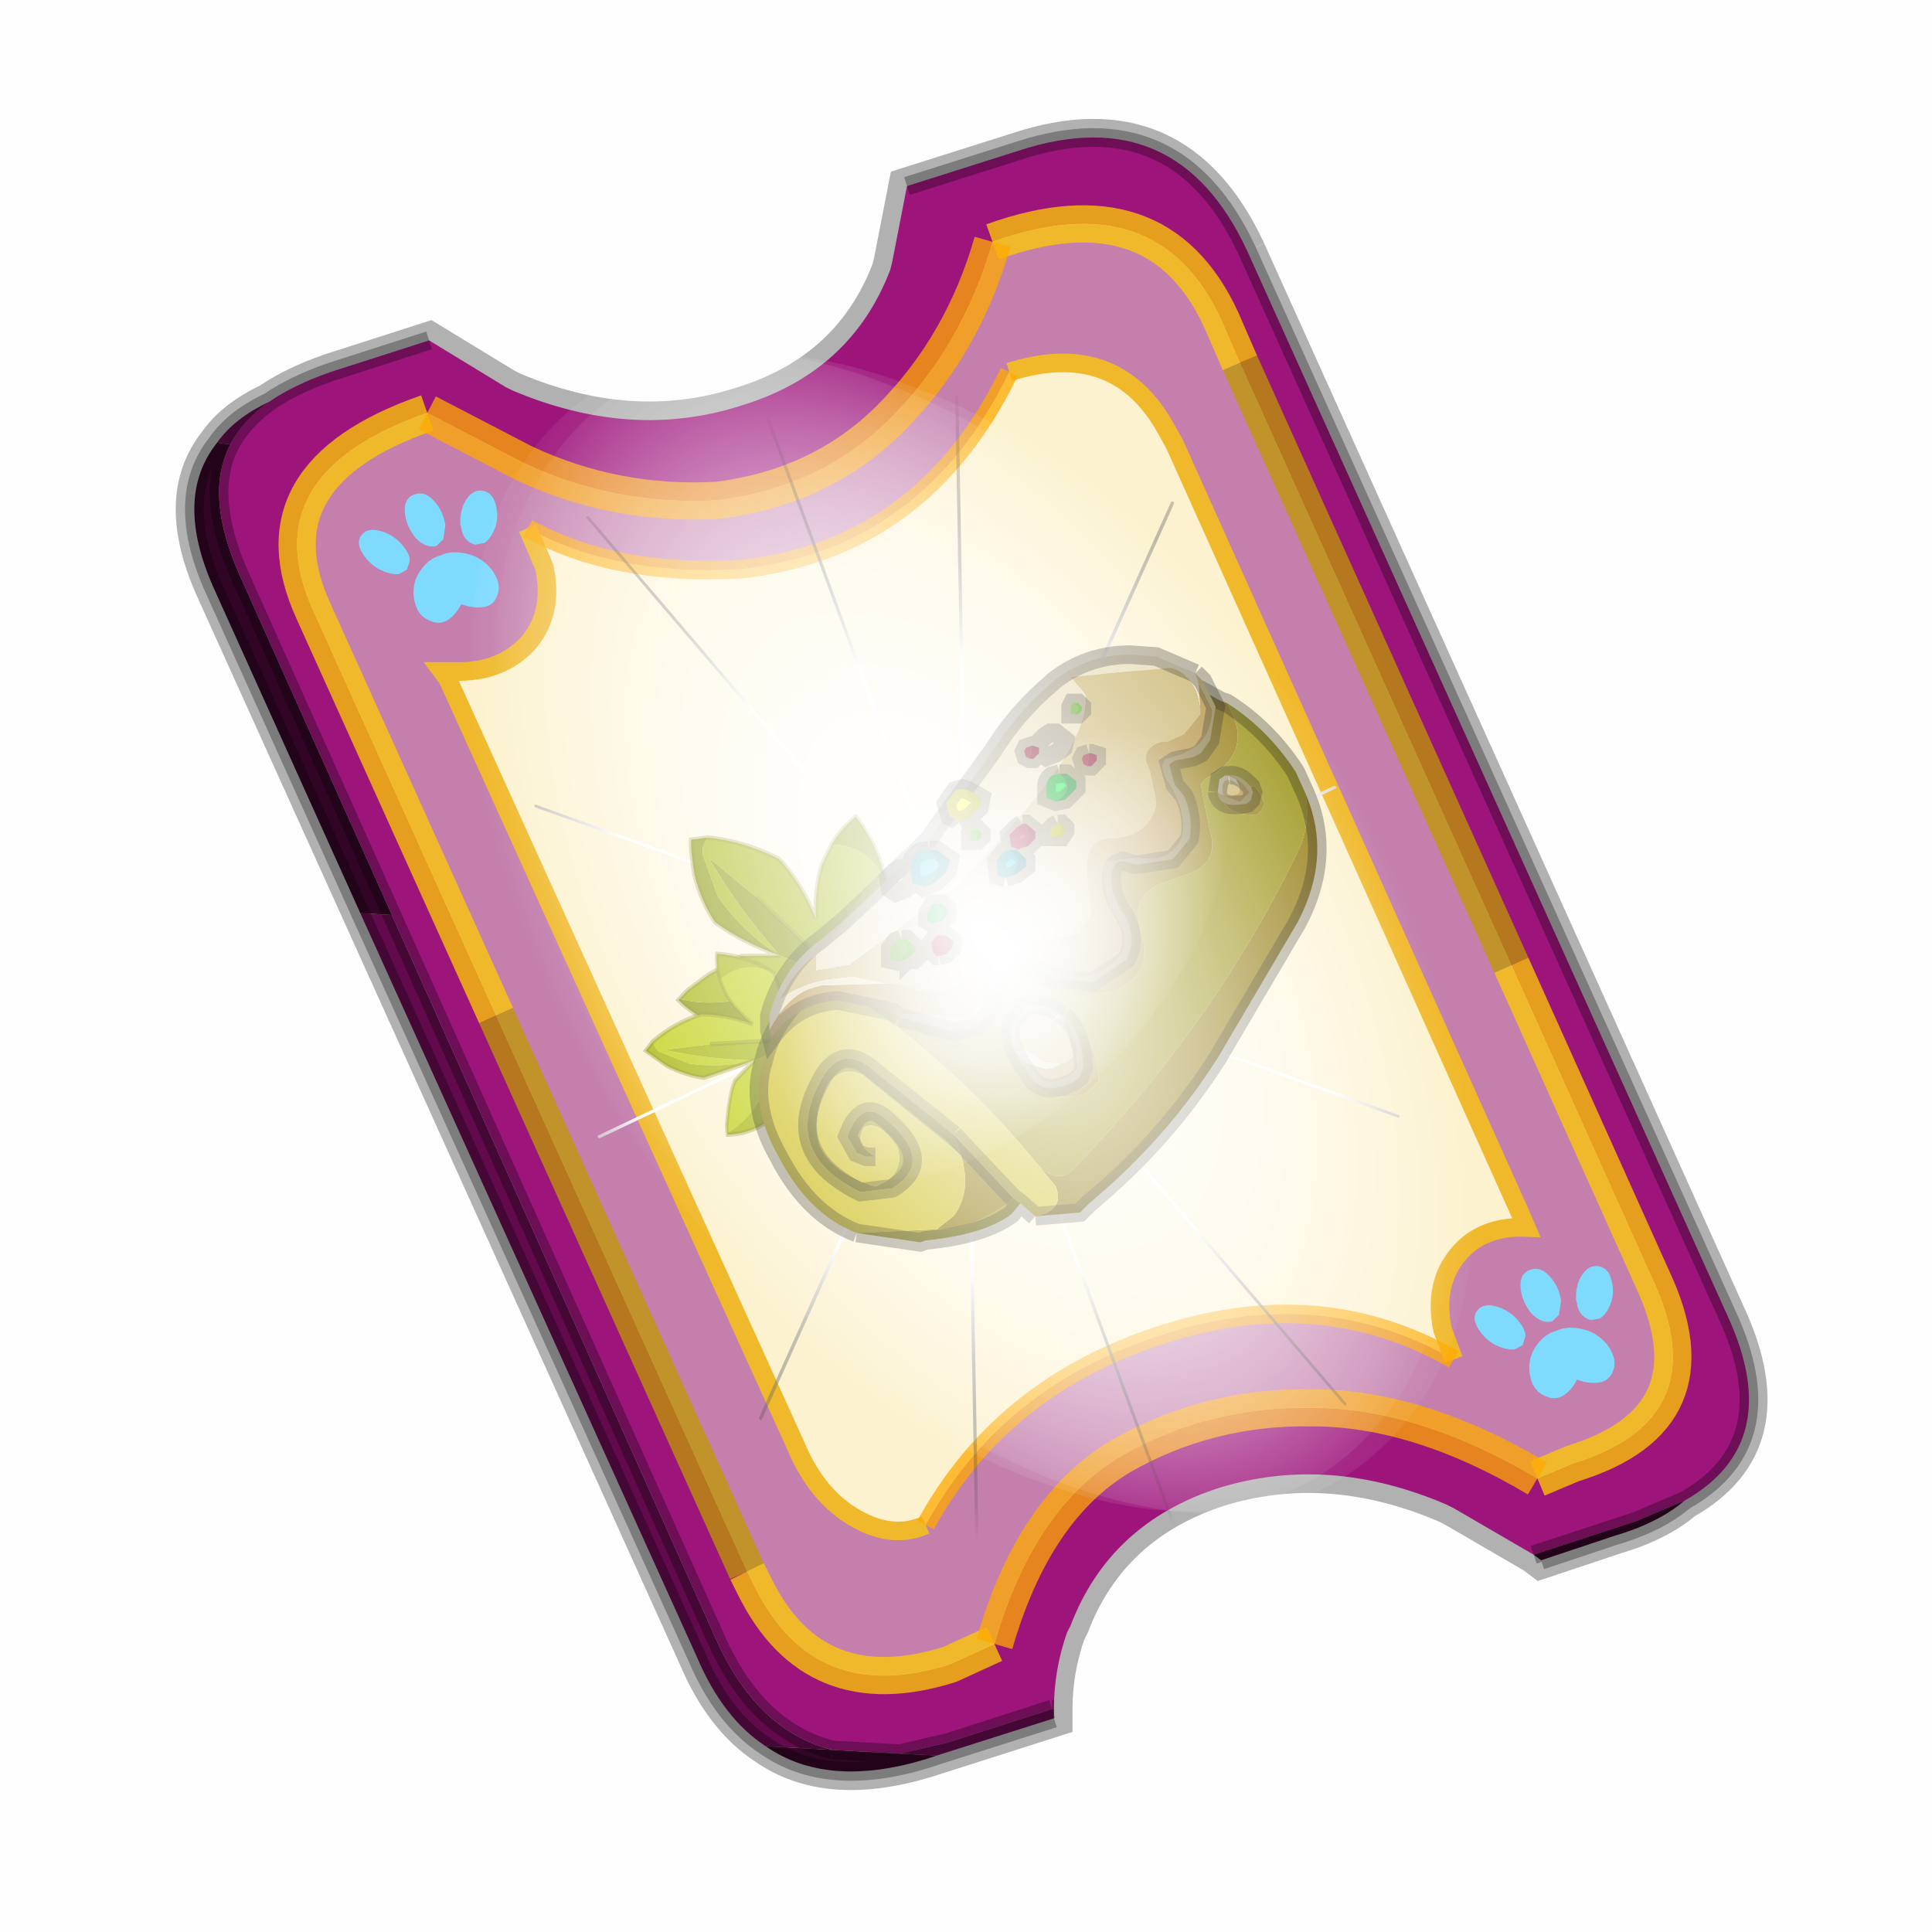 <?xml version='1.0' encoding='UTF-8'?>
<svg xmlns:xlink="http://www.w3.org/1999/xlink" xmlns="http://www.w3.org/2000/svg" version="1.1" width="60px" height="60px" viewBox="0.0 0.0 60.0 60.0"><defs><g id="c1"><path fill="#000000" fill-opacity="0.004" d="M0.0 0.0 L60.0 0.0 60.0 60.0 0.0 60.0 0.0 0.0"/></g><g id="c2"><path fill="none" stroke="#000000" stroke-width="1.0" stroke-opacity="0.302" d="M28.45 3.1 L41.35 31.7 Q42.95 35.15 40.2 36.7 39.5 37.3 38.3 37.65 L36.35 38.3 36.15 38.15 34.0 36.9 33.8 36.8 Q30.65 35.45 27.7 36.35 24.75 37.3 23.7 40.05 L23.6 40.25 Q23.25 41.25 23.25 42.3 L23.25 42.35 23.25 42.55 19.8 43.65 Q17.15 44.45 15.5 43.3 14.35 42.55 13.65 40.9 L0.7 12.25 Q-0.45 9.75 0.75 8.25 1.2 7.6 2.15 7.15 2.8 6.7 3.8 6.35 L6.45 5.5 8.5 6.75 8.7 6.85 Q11.9 8.2 14.85 7.25 17.8 6.35 18.85 3.6 L18.9 3.4 19.3 1.35 22.3 0.4 Q26.55 -1.0 28.45 3.1"/><path fill="#9d147b" stroke="none" d="M35.55 22.3 L28.25 6.1 27.75 4.95 Q26.05 1.25 21.6 2.85 20.8 5.65 18.85 7.6 17.0 9.45 14.2 9.8 11.45 9.95 9.0 8.8 L6.4 7.45 Q1.65 9.1 3.35 12.8 L8.25 23.65 15.0 38.6 15.2 39.0 Q16.8 42.25 20.45 41.1 L21.65 40.55 Q22.7 36.9 25.05 35.5 27.4 34.15 30.2 34.2 33.05 34.2 36.25 36.1 L37.2 35.7 Q41.1 34.5 39.35 30.75 L35.55 22.3 M19.3 1.35 L22.3 0.4 Q26.55 -1.0 28.45 3.1 L41.35 31.7 Q42.95 35.15 40.2 36.7 L38.9 37.25 36.15 38.15 34.0 36.9 33.8 36.8 Q30.65 35.45 27.7 36.35 24.75 37.3 23.7 40.05 L23.6 40.25 Q23.25 41.25 23.25 42.3 L23.2 42.3 20.4 43.2 19.1 43.5 17.3 43.4 Q15.3 42.9 14.2 40.5 L5.45 20.95 1.35 11.8 Q0.4 9.65 1.1 8.3 1.45 7.65 2.15 7.15 2.8 6.7 3.8 6.35 L6.45 5.5 8.5 6.75 8.7 6.85 Q11.9 8.2 14.85 7.25 17.8 6.35 18.85 3.6 L18.9 3.4 19.3 1.35"/><path fill="#c47fad" stroke="none" d="M28.25 6.1 L35.55 22.3 39.35 30.75 Q41.1 34.5 37.2 35.7 L36.25 36.1 Q33.05 34.2 30.2 34.2 27.4 34.15 25.05 35.5 22.7 36.9 21.65 40.55 L20.45 41.1 Q16.8 42.25 15.2 39.0 L15.0 38.6 8.25 23.65 3.35 12.8 Q1.65 9.1 6.4 7.45 L9.0 8.8 Q11.45 9.95 14.2 9.8 17.0 9.45 18.85 7.6 20.8 5.65 21.6 2.85 26.05 1.25 27.75 4.95 L28.25 6.1 M34.0 32.9 L33.7 32.1 Q33.45 30.9 34.1 30.1 34.75 29.3 35.95 29.35 L35.8 29.0 26.5 8.3 26.25 7.85 Q24.9 5.45 22.05 6.35 19.75 11.1 14.85 11.65 11.45 11.85 9.1 10.55 L9.55 11.6 Q9.8 12.8 9.15 13.6 8.4 14.45 7.1 14.4 L6.8 14.4 6.95 14.6 16.3 35.2 Q16.8 36.4 17.65 37.0 18.8 37.8 19.8 37.35 21.8 33.7 25.95 32.3 30.35 30.8 34.0 32.9"/><path fill="#fcf2cf" stroke="none" d="M22.05 6.35 Q24.9 5.45 26.25 7.85 L26.5 8.3 35.8 29.0 35.95 29.35 Q34.75 29.3 34.1 30.1 33.45 30.9 33.7 32.1 L34.0 32.9 Q30.35 30.8 25.95 32.3 21.8 33.7 19.8 37.35 18.8 37.8 17.65 37.0 16.8 36.4 16.3 35.2 L6.95 14.6 6.8 14.4 7.1 14.4 Q8.4 14.45 9.15 13.6 9.8 12.8 9.55 11.6 L9.1 10.55 Q11.45 11.85 14.85 11.65 19.75 11.1 22.05 6.35"/><path fill="#300525" stroke="none" d="M40.2 36.7 Q39.5 37.3 38.3 37.65 L36.35 38.3 36.15 38.15 38.9 37.25 40.2 36.7 M23.25 42.3 L23.25 42.35 23.2 42.3 23.25 42.3 M20.1 43.55 L19.8 43.65 Q17.15 44.45 15.5 43.3 L17.3 43.4 19.1 43.5 20.1 43.55 M4.6 20.9 L0.7 12.25 Q-0.45 9.75 0.75 8.25 L1.1 8.3 Q0.4 9.65 1.35 11.8 L5.45 20.95 4.6 20.9"/><path fill="#630a4c" stroke="none" d="M23.25 42.35 L23.25 42.55 20.1 43.55 19.1 43.5 20.4 43.2 23.2 42.3 23.25 42.35 M15.5 43.3 Q14.35 42.55 13.65 40.9 L4.6 20.9 5.45 20.95 14.2 40.5 Q15.3 42.9 17.3 43.4 L15.5 43.3 M0.75 8.25 Q1.2 7.6 2.15 7.15 1.45 7.65 1.1 8.3 L0.75 8.25"/><path fill="none" stroke="#bf9900" stroke-width="1.0" stroke-opacity="0.749" d="M28.25 6.1 L35.55 22.3 M15.0 38.6 L8.25 23.65"/><path fill="none" stroke="#000000" stroke-width="0.5" stroke-opacity="0.302" d="M19.3 1.35 L22.3 0.4 Q26.55 -1.0 28.45 3.1 L41.35 31.7 Q42.95 35.15 40.2 36.7 39.5 37.3 38.3 37.65 L36.35 38.3 M23.25 42.55 L20.1 43.55 19.8 43.65 Q17.15 44.45 15.5 43.3 14.35 42.55 13.65 40.9 L4.6 20.9 0.7 12.25 Q-0.45 9.75 0.75 8.25 1.2 7.6 2.15 7.15 2.8 6.7 3.8 6.35 L6.45 5.5 M1.1 8.3 Q1.45 7.65 2.15 7.15 M5.45 20.95 L1.35 11.8 Q0.4 9.65 1.1 8.3 M17.3 43.4 Q15.3 42.9 14.2 40.5 L5.45 20.95 M19.1 43.5 L17.3 43.4 M23.2 42.3 L20.4 43.2 19.1 43.5 M23.25 42.3 L23.2 42.3 M40.2 36.7 L38.9 37.25 36.15 38.15"/><path fill="none" stroke="#ffcc00" stroke-width="1.0" stroke-opacity="0.749" d="M35.55 22.3 L39.35 30.75 Q41.1 34.5 37.2 35.7 L36.25 36.1 M21.65 40.55 L20.45 41.1 Q16.8 42.25 15.2 39.0 L15.0 38.6 M8.25 23.65 L3.35 12.8 Q1.65 9.1 6.4 7.45 M21.6 2.85 Q26.05 1.25 27.75 4.95 L28.25 6.1"/><path fill="none" stroke="#f0b92b" stroke-width="0.5" d="M22.05 6.35 Q24.9 5.45 26.25 7.85 L26.5 8.3 35.8 29.0 35.95 29.35 Q34.75 29.3 34.1 30.1 33.45 30.9 33.7 32.1 L34.0 32.9 M19.8 37.35 Q18.8 37.8 17.65 37.0 16.8 36.4 16.3 35.2 L6.95 14.6 6.8 14.4 7.1 14.4 Q8.4 14.45 9.15 13.6 9.8 12.8 9.55 11.6 L9.1 10.55"/><path fill="none" stroke="#ffaa00" stroke-width="1.0" stroke-opacity="0.749" d="M36.25 36.1 Q33.05 34.2 30.2 34.2 27.4 34.15 25.05 35.5 22.7 36.9 21.65 40.55 M6.4 7.45 L9.0 8.8 Q11.45 9.95 14.2 9.8 17.0 9.45 18.85 7.6 20.8 5.65 21.6 2.85"/><path fill="none" stroke="#ffaa00" stroke-width="0.5" stroke-opacity="0.749" d="M34.0 32.9 Q30.35 30.8 25.95 32.3 21.8 33.7 19.8 37.35 M9.1 10.55 Q11.45 11.85 14.85 11.65 19.75 11.1 22.05 6.35"/></g><g id="c3"><path fill="#7fdbfe" stroke="none" d="M10.75 4.9 Q10.75 4.6 10.9 4.35 11.25 3.45 11.95 2.75 13.3 1.5 14.35 2.1 15.4 2.7 14.95 4.45 14.7 5.4 14.1 6.15 L13.75 6.5 Q13.1 7.15 12.35 7.35 L11.4 7.2 Q10.95 6.9 10.75 6.4 10.5 5.75 10.75 4.9 M9.3 1.7 Q9.55 2.65 9.4 3.6 L9.3 4.15 8.5 5.5 7.6 5.9 7.5 5.9 Q7.0 5.85 6.6 5.5 6.05 5.0 5.8 4.15 L5.7 3.6 Q5.55 2.65 5.8 1.7 6.25 0.0 7.5 0.0 L7.6 0.0 Q8.85 0.0 9.3 1.7 M0.15 4.45 Q-0.3 2.7 0.75 2.1 1.8 1.5 3.15 2.75 3.85 3.45 4.2 4.35 L4.35 4.9 Q4.6 5.75 4.35 6.4 L3.7 7.2 2.75 7.35 Q2.0 7.15 1.35 6.5 L1.0 6.15 Q0.4 5.4 0.15 4.45 M7.55 7.0 Q8.75 6.9 9.9 7.6 11.45 8.5 11.95 10.25 12.35 12.0 11.5 12.95 10.7 13.9 9.65 13.7 8.55 13.5 7.55 12.6 6.55 13.5 5.5 13.7 4.45 13.9 3.65 12.95 2.75 12.0 3.2 10.25 3.7 8.5 5.25 7.6 6.4 6.9 7.55 7.0"/></g><g id="c4"><g><use transform="matrix(1.0,0.0,0.0,1.0,0.0,0.0)" xlink:href="#c3"/></g></g><radialGradient gradientUnits="userSpaceOnUse" r="819.2" cx="0" cy="0" spreadMethod="pad" gradientTransform="matrix(0.091,0.0,0.0,0.091,0.6,3.4)" id="gradient1"><stop offset="0.0" stop-color="#ffffff"/><stop offset="1.0" stop-color="#ffffff" stop-opacity="0.0"/></radialGradient><g id="c5"><path stroke="none" fill="url(#gradient1)" d="M36.65 -54.65 Q60.05 -42.0 69.75 -17.95 80.55 8.9 68.0 34.1 55.45 59.35 26.8 68.2 -1.8 77.05 -29.7 64.3 -57.6 51.6 -68.45 24.75 -79.3 -2.05 -66.75 -27.25 L-66.7 -27.3 Q-54.1 -52.5 -25.5 -61.4 3.1 -70.2 31.0 -57.5 L36.65 -54.65"/></g><g id="c6"><g><use transform="matrix(1.0,0.0,0.0,1.0,0.0,0.0)" xlink:href="#c5"/></g></g><radialGradient gradientUnits="userSpaceOnUse" r="819.2" cx="0" cy="0" spreadMethod="pad" gradientTransform="matrix(0.209,0.0,0.0,0.177,67.15,107.2)" id="gradient2"><stop offset="0.357" stop-color="#ffffff"/><stop offset="0.671" stop-opacity="0.0"/></radialGradient><g id="c7"><path fill="none" stroke-linejoin="round" stroke-linecap="round" stroke="url(#gradient2)" stroke-width="0.5" d="M136.55 165.8 L68.6 106.0 68.4 106.0 118.25 201.5 M68.3 105.8 L68.35 105.8 68.3 105.8 68.3 105.85 68.4 106.0 68.3 106.0 86.55 211.5 M68.3 105.8 L68.3 105.85 68.3 106.0 68.15 105.95 18.25 151.55 M68.3 105.85 L68.25 105.85 68.3 106.0 50.0 193.2 M68.25 105.85 L68.15 105.95 0.05 97.7 M68.3 105.85 L68.25 105.8 68.25 105.85 M68.25 105.8 L68.2 105.7 0.0 45.7 M68.3 105.8 L68.25 105.75 68.25 105.8 M68.25 105.75 L68.2 105.7 18.25 10.05 M68.6 106.0 L68.35 105.8 118.25 60.15 M86.6 18.35 L68.3 105.8 M136.6 114.25 L68.6 106.0 M68.25 105.75 L49.95 0.05"/></g><g id="c8"><g><use transform="matrix(1.0,0.0,0.0,1.0,0.0,0.0)" xlink:href="#c7"/></g></g><g id="c9"><g><use transform="matrix(1.0,0.0,0.0,1.0,0.0,0.0)" xlink:href="#c2"/></g><g><use transform="matrix(0.239,-0.087,0.1,0.234,34.25,31.15)" xlink:href="#c4"/></g><g><use transform="matrix(0.239,-0.087,0.1,0.234,4.25,10.3)" xlink:href="#c4"/></g><g><use transform="matrix(0.141,-0.038,0.111,0.226,20.25,20.65)" filter="url(#filter7)" xlink:href="#c6"/></g><g><use transform="matrix(-0.155,0.051,0.084,0.147,22.6,3.15)" filter="url(#filter8)" xlink:href="#c8"/></g></g><filter id="filter7"><feColorMatrix in="SourceGraphic" type="matrix" values="0.0 0.0 0.0 0.0 0.797 0.0 0.0 0.0 0.0 0.598 0.0 0.0 0.0 0.0 0.199 0.0 0.0 0.0 1.0 0.0" result="cxform"/><feComposite operator="in" in2="SourceGraphic" result="color-xform"/></filter><filter id="filter8"><feColorMatrix in="SourceGraphic" type="matrix" values="0.0 0.0 0.0 0.0 0.996 0.0 0.0 0.0 0.0 0.996 0.0 0.0 0.0 0.0 0.996 0.0 0.0 0.0 1.0 0.0" result="cxform"/><feComposite operator="in" in2="SourceGraphic" result="color-xform"/></filter><g id="c10"><path fill="#96a321" stroke="none" d="M25.5 10.5 Q24.95 5.7 20.8 4.55 22.2 3.15 24.15 2.25 25.85 6.2 25.5 10.5 M7.8 0.25 Q6.95 0.85 6.75 1.9 L7.15 6.7 Q8.65 11.15 12.1 14.9 9.0 8.75 7.3 2.45 L11.25 7.95 16.55 16.65 16.65 16.7 Q16.2 20.25 14.35 23.45 13.05 24.95 11.45 25.35 10.3 24.55 10.0 23.4 9.85 22.0 10.75 20.9 L7.1 21.95 Q2.25 20.7 0.0 16.75 L0.15 16.65 Q5.95 19.9 15.35 17.35 L12.1 14.9 Q8.55 12.45 6.15 9.5 5.25 6.95 5.3 3.85 5.55 1.15 5.95 0.0 L7.8 0.25 M22.55 17.9 Q25.05 16.1 25.8 13.95 L26.85 15.95 Q25.75 17.3 23.85 17.75 L22.55 17.9"/><path fill="#b0bf26" stroke="none" d="M25.5 10.5 L25.4 11.1 23.1 13.45 Q24.75 13.3 25.8 13.95 25.05 16.1 22.55 17.9 L16.65 16.65 16.55 16.65 16.65 16.65 16.65 16.7 16.55 16.65 11.25 7.95 7.3 2.45 Q9.0 8.75 12.1 14.9 8.65 11.15 7.15 6.7 L6.75 1.9 Q6.95 0.85 7.8 0.25 11.6 1.7 14.75 4.55 16.45 7.75 17.0 12.0 17.7 8.8 19.2 6.4 L20.8 4.55 Q24.95 5.7 25.5 10.5 M0.15 16.65 L1.3 15.95 3.95 14.9 8.0 13.85 12.1 14.9 15.35 17.35 Q5.95 19.9 0.15 16.65"/><path fill="none" stroke="#8e8d24" stroke-width="0.5" stroke-opacity="0.38" d="M25.8 13.95 Q24.75 13.3 23.1 13.45 L25.4 11.1 25.5 10.5 Q25.85 6.2 24.15 2.25 22.2 3.15 20.8 4.55 L19.2 6.4 Q17.7 8.8 17.0 12.0 16.45 7.75 14.75 4.55 11.6 1.7 7.8 0.25 L5.95 0.0 Q5.55 1.15 5.3 3.85 5.25 6.95 6.15 9.5 8.55 12.45 12.1 14.9 L8.0 13.85 3.95 14.9 1.3 15.95 0.15 16.65 0.0 16.75 Q2.25 20.7 7.1 21.95 L10.75 20.9 Q9.85 22.0 10.0 23.4 10.3 24.55 11.45 25.35 13.05 24.95 14.35 23.45 16.2 20.25 16.65 16.7 L16.65 16.65 22.55 17.9 M25.8 13.95 L26.85 15.95 Q25.75 17.3 23.85 17.75 L22.55 17.9"/><path fill="none" stroke="#8e8d24" stroke-width="0.5" stroke-opacity="0.38" d="M11.25 7.95 L16.55 16.65 16.65 16.65"/></g><g id="c11"><g><use transform="matrix(1.0,0.0,0.0,1.0,0.0,0.0)" xlink:href="#c10"/></g></g><g id="c12"><path fill="#c7d62f" stroke="none" d="M21.1 3.35 L21.5 3.7 21.7 6.1 Q22.7 5.15 23.95 4.95 24.95 6.4 24.6 8.55 L19.65 10.95 19.55 11.0 9.55 9.45 2.75 8.75 Q8.6 11.0 15.3 12.45 10.2 12.35 5.85 10.95 L1.9 8.8 Q1.3 8.2 1.45 7.5 5.1 6.2 9.35 6.0 12.9 6.7 16.45 8.55 14.55 6.55 13.75 4.6 L13.45 2.85 Q17.15 1.35 21.1 3.35 M15.3 12.45 L19.35 12.0 Q14.9 18.1 8.55 19.45 L8.8 18.55 9.8 16.65 Q11.05 14.55 11.75 14.05 L15.3 12.45"/><path fill="#b0bf26" stroke="none" d="M21.1 3.35 Q17.15 1.35 13.45 2.85 13.35 1.45 14.0 0.0 18.15 1.05 21.1 3.35 M1.45 7.5 Q1.3 8.2 1.9 8.8 L5.85 10.95 Q10.2 12.35 15.3 12.45 8.6 11.0 2.75 8.75 L9.55 9.45 19.55 11.0 19.65 10.95 Q22.1 13.0 23.2 15.5 23.5 16.95 22.6 17.95 L20.3 17.75 Q19.1 17.1 18.85 16.1 L17.25 18.5 Q12.95 20.4 8.55 19.6 L8.55 19.45 Q14.9 18.1 19.35 12.0 L15.3 12.45 7.3 12.85 Q4.8 12.05 2.45 10.5 L0.0 8.3 1.45 7.5 M24.6 8.55 Q24.95 6.4 23.95 4.95 L26.05 5.4 Q26.35 6.6 25.45 7.8 L24.6 8.55"/><path fill="none" stroke="#8e8d24" stroke-width="0.5" stroke-opacity="0.38" d="M23.95 4.95 Q22.7 5.15 21.7 6.1 L21.5 3.7 21.1 3.35 Q18.15 1.05 14.0 0.0 13.35 1.45 13.45 2.85 L13.75 4.6 Q14.55 6.55 16.45 8.55 12.9 6.7 9.35 6.0 5.1 6.2 1.45 7.5 L0.0 8.3 2.45 10.5 Q4.8 12.05 7.3 12.85 L15.3 12.45 M19.65 10.95 L24.6 8.55 M23.95 4.95 L26.05 5.4 Q26.35 6.6 25.45 7.8 L24.6 8.55 M8.55 19.45 L8.55 19.6 Q12.95 20.4 17.25 18.5 L18.85 16.1 Q19.1 17.1 20.3 17.75 L22.6 17.95 Q23.5 16.95 23.2 15.5 22.1 13.0 19.65 10.95 M8.55 19.45 L8.8 18.55 9.8 16.65 Q11.05 14.55 11.75 14.05 L15.3 12.45"/><path fill="none" stroke="#8e8d24" stroke-width="0.5" stroke-opacity="0.38" d="M9.55 9.45 L19.55 11.0 19.65 10.95"/></g><g id="c13"><g><use transform="matrix(1.0,0.0,0.0,1.0,0.0,0.0)" xlink:href="#c12"/></g></g><g id="c14"><path fill="#9f961d" stroke="none" d="M16.45 2.8 Q16.6 3.5 16.35 4.2 14.05 9.05 10.1 13.05 9.7 13.25 9.3 12.85 7.6 10.75 5.35 9.0 L3.9 8.05 Q4.35 8.0 5.35 8.65 6.55 9.8 7.45 9.7 8.3 9.35 8.35 8.55 8.4 7.75 9.05 7.95 L10.3 8.3 11.3 8.15 Q12.4 7.7 12.05 6.6 11.7 5.5 12.75 5.2 L13.3 5.0 Q14.15 4.7 13.9 3.85 L13.65 2.6 13.75 2.45 Q15.15 1.75 14.35 0.4 15.45 1.1 16.2 2.25 L16.45 2.8 M15.1 2.65 L14.25 2.6 Q14.1 3.45 15.15 3.4 15.55 3.15 15.1 2.65 M10.55 10.9 L10.9 10.55 Q10.85 9.0 9.5 8.8 L8.85 9.2 Q8.55 9.5 9.0 10.35 9.4 11.25 10.55 10.9 M7.2 12.55 L4.55 10.4 Q4.05 10.15 3.65 10.6 3.15 11.55 3.4 12.3 3.75 13.05 4.9 13.4 5.7 13.1 5.5 12.35 5.0 11.6 4.6 11.8 4.3 12.25 4.9 12.6 L4.65 12.6 4.4 12.5 4.15 12.05 4.25 11.8 Q4.65 11.05 5.25 11.65 6.5 12.75 5.35 13.45 L4.5 13.55 Q2.25 12.45 3.55 10.35 4.05 9.65 4.75 10.2 L7.0 12.0 7.2 12.55 M8.8 13.85 L8.55 14.15 Q7.8 14.7 6.25 14.85 L6.1 14.9 4.4 14.65 6.55 14.55 Q7.35 14.6 8.4 13.9 L8.6 13.7 8.8 13.85"/><path fill="#988019" stroke="none" d="M9.3 12.85 Q9.7 13.25 10.1 13.05 14.05 9.05 16.35 4.2 16.6 3.5 16.45 2.8 17.2 4.5 16.25 6.3 L14.1 9.95 Q12.7 12.15 10.65 13.85 L10.4 14.1 9.2 14.2 Q10.0 14.05 9.75 13.4 L9.3 12.85 M14.35 0.4 Q15.15 1.75 13.75 2.45 L13.65 2.6 13.9 3.85 Q14.15 4.7 13.3 5.0 L12.75 5.2 Q11.7 5.5 12.05 6.6 12.4 7.7 11.3 8.15 L10.3 8.3 9.05 7.95 Q8.4 7.75 8.35 8.55 8.3 9.35 7.45 9.7 6.55 9.8 5.35 8.65 4.35 8.0 3.9 8.05 L3.55 7.75 4.45 7.0 Q6.15 5.5 7.5 3.6 L8.7 1.85 9.2 1.1 10.05 0.25 Q10.95 -0.3 12.15 -0.2 L13.65 0.05 14.2 0.35 14.35 0.4 M15.1 2.65 Q15.55 3.15 15.15 3.4 14.1 3.45 14.25 2.6 L15.1 2.65 M10.55 10.9 Q9.4 11.25 9.0 10.35 8.55 9.5 8.85 9.2 L9.5 8.8 Q10.85 9.0 10.9 10.55 L10.55 10.9 M7.2 12.55 L7.0 12.0 8.55 13.65 8.6 13.7 8.4 13.9 Q7.35 14.6 6.55 14.55 L7.0 14.2 Q7.5 13.55 7.2 12.55"/><path fill="#d3c434" stroke="none" d="M3.9 8.05 L5.35 9.0 Q7.6 10.75 9.3 12.85 L9.75 13.4 Q10.0 14.05 9.2 14.2 L8.8 13.85 8.6 13.7 8.55 13.65 7.0 12.0 4.75 10.2 Q4.05 9.65 3.55 10.35 2.25 12.45 4.5 13.55 L5.35 13.45 Q6.5 12.75 5.25 11.65 4.65 11.05 4.25 11.8 L4.15 12.05 4.4 12.5 4.65 12.6 4.9 12.6 Q4.3 12.25 4.6 11.8 5.0 11.6 5.5 12.35 5.7 13.1 4.9 13.4 3.75 13.05 3.4 12.3 3.15 11.55 3.65 10.6 4.05 10.15 4.55 10.4 L7.2 12.55 Q7.5 13.55 7.0 14.2 L6.55 14.55 4.4 14.65 Q3.1 14.15 2.3 12.6 1.5 11.2 1.9 10.0 2.15 8.9 3.2 8.05 L3.55 7.75 3.9 8.05"/><path fill="none" stroke="#000000" stroke-width="0.5" stroke-opacity="0.302" d="M16.45 2.8 L16.2 2.25 Q15.45 1.1 14.35 0.4 L14.2 0.35 13.65 0.05 12.15 -0.2 Q10.95 -0.3 10.05 0.25 L9.2 1.1 8.7 1.85 7.5 3.6 Q6.15 5.5 4.45 7.0 L3.55 7.75 M9.2 14.2 L10.4 14.1 10.65 13.85 Q12.7 12.15 14.1 9.95 L16.25 6.3 Q17.2 4.5 16.45 2.8 M7.0 12.0 L4.75 10.2 Q4.05 9.65 3.55 10.35 2.25 12.45 4.5 13.55 L5.35 13.45 Q6.5 12.75 5.25 11.65 4.65 11.05 4.25 11.8 L4.15 12.05 4.4 12.5 4.65 12.6 4.9 12.6 M4.4 14.65 Q3.1 14.15 2.3 12.6 1.5 11.2 1.9 10.0 2.15 8.9 3.2 8.05 L3.55 7.75 M8.8 13.85 L8.55 14.15 Q7.8 14.7 6.25 14.85 L6.1 14.9 4.4 14.65 M9.2 14.2 L8.8 13.85 8.6 13.7 8.55 13.65 7.0 12.0"/><path fill="#e8ddb9" stroke="none" d="M13.5 -0.4 L13.6 -0.1 13.65 0.7 Q13.55 -0.35 12.85 -0.55 L10.15 -0.3 10.55 0.15 Q10.7 1.3 8.75 3.5 L7.6 4.8 7.05 5.35 4.2 7.45 3.3 7.6 3.3 7.2 Q2.75 7.55 2.35 8.35 2.95 7.9 3.8 7.8 L4.3 7.75 5.25 7.95 3.45 8.0 3.1 8.1 Q2.55 8.35 2.2 8.95 L2.05 9.2 2.05 8.8 Q2.4 7.5 3.45 6.75 L4.05 6.25 4.8 5.55 6.35 4.05 6.55 3.75 8.05 1.7 Q8.7 0.65 9.65 -0.15 L9.7 -0.2 Q10.6 -0.9 11.75 -0.9 L12.45 -0.85 13.5 -0.4 M14.1 2.8 L14.15 2.45 14.3 2.35 14.4 2.35 14.6 2.45 14.7 2.65 Q14.45 2.4 14.3 2.5 14.2 2.6 14.25 2.8 L14.25 2.85 14.3 2.9 14.15 2.85 14.1 2.8 M9.9 10.1 L9.7 10.2 9.5 10.25 9.15 10.15 8.95 10.1 8.7 9.85 8.65 9.8 8.65 9.75 8.6 9.65 Q8.45 9.2 8.6 8.95 L8.85 8.65 8.95 8.55 9.1 8.5 9.6 8.6 9.8 8.7 9.85 8.75 9.9 8.8 10.0 9.0 10.05 9.1 9.95 9.0 Q9.45 8.55 9.1 8.7 L9.0 8.75 Q8.6 9.0 8.7 9.55 L9.45 10.05 9.9 10.1"/><path fill="#cbb671" stroke="none" d="M13.5 -0.4 L13.7 -0.2 14.05 0.5 13.9 1.4 13.65 1.75 13.45 1.85 12.95 1.95 12.8 2.05 12.95 2.6 13.2 2.9 Q13.45 3.45 13.35 4.05 L12.9 4.6 11.9 4.75 11.55 4.65 Q11.25 4.7 11.25 5.05 11.2 5.55 11.6 6.1 11.95 6.75 11.65 7.3 L10.75 7.9 9.6 7.8 9.6 7.75 Q9.0 7.4 8.6 7.4 L8.5 7.35 Q8.3 7.4 8.2 7.55 L8.15 7.75 8.0 8.65 7.7 9.05 7.05 9.25 5.55 8.85 5.6 8.75 7.45 8.85 8.0 7.85 Q8.05 7.25 8.35 7.2 L9.55 7.5 9.55 7.55 Q10.75 8.1 11.5 7.15 11.75 6.6 11.25 6.0 10.9 5.2 11.1 4.65 L11.95 4.55 Q12.9 4.7 13.15 3.95 13.25 3.25 12.75 2.5 12.5 2.1 12.7 1.9 L13.2 1.75 13.25 1.7 Q13.9 1.45 13.95 0.6 L13.6 -0.1 13.5 -0.4 M5.25 7.95 L4.3 7.75 3.8 7.8 Q2.95 7.9 2.35 8.35 2.75 7.55 3.3 7.2 L3.3 7.6 4.2 7.45 7.05 5.35 7.6 4.8 8.75 3.5 Q10.7 1.3 10.55 0.15 L10.15 -0.3 12.85 -0.55 Q13.55 -0.35 13.65 0.7 L13.2 1.25 12.75 1.45 12.6 1.45 Q12.1 1.6 12.2 2.0 L12.3 2.25 12.45 3.0 12.45 3.2 Q12.2 4.05 11.15 4.05 10.55 4.1 10.6 4.95 L10.7 6.1 10.4 6.6 9.3 6.8 8.6 6.65 8.25 6.7 7.9 6.85 7.55 7.25 Q7.2 8.65 5.5 7.95 L5.4 7.95 5.25 7.95 M14.15 2.85 L14.3 2.9 14.25 2.85 14.25 2.8 Q14.2 2.6 14.3 2.5 14.45 2.4 14.7 2.65 L14.7 2.7 14.7 2.75 14.7 2.8 14.65 2.85 14.5 2.9 14.3 2.9 14.7 3.05 14.95 2.8 14.75 2.55 14.6 2.45 14.4 2.35 Q14.65 2.3 14.9 2.55 L15.0 2.65 15.05 2.8 15.0 3.0 14.9 3.1 Q14.2 3.25 14.1 2.85 L14.15 2.85 M8.95 10.1 L9.4 10.55 Q9.95 10.65 10.3 10.25 L10.3 10.2 10.3 9.65 10.1 9.1 10.0 9.0 9.9 8.8 9.95 8.8 Q10.45 9.2 10.5 10.2 L10.4 10.45 10.2 10.6 9.95 10.7 9.7 10.75 Q9.2 10.8 8.95 10.25 L8.85 10.15 8.7 9.85 8.95 10.1 M10.05 9.15 L10.2 9.7 10.25 9.9 10.0 10.1 9.9 10.1 9.45 10.05 8.7 9.55 Q8.6 9.0 9.0 8.75 L9.1 8.7 Q9.45 8.55 9.95 9.0 L10.05 9.1 10.05 9.15"/><path fill="#b39244" stroke="none" d="M13.6 -0.1 L13.95 0.6 Q13.9 1.45 13.25 1.7 L13.2 1.75 12.7 1.9 Q12.5 2.1 12.75 2.5 13.25 3.25 13.15 3.95 12.9 4.7 11.95 4.55 L11.1 4.65 Q10.9 5.2 11.25 6.0 11.75 6.6 11.5 7.15 10.75 8.1 9.55 7.55 L9.55 7.5 8.35 7.2 Q8.05 7.25 8.0 7.85 L7.45 8.85 5.6 8.75 5.35 8.7 3.9 8.4 Q2.8 8.45 2.1 9.4 L2.05 9.2 2.2 8.95 Q2.55 8.35 3.1 8.1 L3.45 8.0 5.25 7.95 5.4 7.95 5.5 7.95 Q7.2 8.65 7.55 7.25 L7.9 6.85 8.25 6.7 8.6 6.65 9.3 6.8 10.4 6.6 10.7 6.1 10.6 4.95 Q10.55 4.1 11.15 4.05 12.2 4.05 12.45 3.2 L12.45 3.0 12.3 2.25 12.2 2.0 Q12.1 1.6 12.6 1.45 L12.75 1.45 13.2 1.25 13.65 0.7 13.6 -0.1 M14.7 2.65 L14.6 2.45 14.75 2.55 14.95 2.8 14.7 3.05 14.3 2.9 14.5 2.9 14.65 2.85 14.7 2.8 14.7 2.75 14.7 2.7 14.7 2.65 M10.1 9.1 L10.3 9.65 10.3 10.2 10.3 10.25 Q9.95 10.65 9.4 10.55 L8.95 10.1 9.15 10.15 9.5 10.25 9.7 10.2 9.9 10.1 10.0 10.1 10.25 9.9 10.2 9.7 10.05 9.15 10.1 9.1"/><path fill="#f4a33c" stroke="none" d="M5.6 8.75 L5.55 8.85 5.35 8.7 5.6 8.75 M14.1 2.8 L14.15 2.85 14.1 2.85 14.1 2.8 M9.95 8.8 L9.9 8.8 9.85 8.75 9.95 8.8"/><path fill="#cc6b22" stroke="none" d="M10.1 9.1 L10.05 9.15 10.05 9.1 10.0 9.0 10.1 9.1"/><path fill="none" stroke="#000000" stroke-width="0.5" stroke-opacity="0.302" d="M5.55 8.85 L7.05 9.25 7.7 9.05 8.0 8.65 8.15 7.75 8.2 7.55 Q8.3 7.4 8.5 7.35 L8.6 7.4 Q9.0 7.4 9.6 7.75 L9.6 7.8 10.75 7.9 11.65 7.3 Q11.95 6.75 11.6 6.1 11.2 5.55 11.25 5.05 11.25 4.7 11.55 4.65 L11.9 4.75 12.9 4.6 13.35 4.05 Q13.45 3.45 13.2 2.9 L12.95 2.6 12.8 2.05 12.95 1.95 13.45 1.85 13.65 1.75 13.9 1.4 14.05 0.5 13.7 -0.2 13.5 -0.4 M5.55 8.85 L5.35 8.7 3.9 8.4 Q2.8 8.45 2.1 9.4 L2.05 9.2 2.05 8.8 Q2.4 7.5 3.45 6.75 L4.05 6.25 4.8 5.55 6.35 4.05 6.55 3.75 8.05 1.7 Q8.7 0.65 9.65 -0.15 L9.7 -0.2 Q10.6 -0.9 11.75 -0.9 L12.45 -0.85 13.5 -0.4 M14.4 2.35 L14.3 2.35 14.15 2.45 14.1 2.8 M14.4 2.35 Q14.65 2.3 14.9 2.55 L15.0 2.65 15.05 2.8 15.0 3.0 14.9 3.1 Q14.2 3.25 14.1 2.85 L14.1 2.8 M8.7 9.85 L8.85 10.15 8.95 10.25 Q9.2 10.8 9.7 10.75 L9.95 10.7 10.2 10.6 10.4 10.45 10.5 10.2 Q10.45 9.2 9.95 8.8 M9.85 8.75 L9.8 8.7 9.6 8.6 9.1 8.5 8.95 8.55 8.85 8.65 8.6 8.95 Q8.45 9.2 8.6 9.65 L8.65 9.75 8.65 9.8 8.7 9.85 M9.85 8.75 L9.95 8.8"/></g><g id="c15"><g><use transform="matrix(1.0,0.0,0.0,1.0,0.0,0.0)" xlink:href="#c5"/></g></g><g id="c16"><path fill="#69f00f" stroke="none" d="M10.25 0.7 Q10.45 0.55 10.25 0.4 L10.35 0.4 10.45 0.5 10.45 0.6 10.35 0.7 10.25 0.7 M7.55 3.8 L7.65 3.8 7.75 3.9 7.75 4.0 7.65 4.1 7.55 4.1 Q7.75 3.95 7.55 3.8 M5.6 6.75 L5.75 6.75 5.95 6.95 6.0 7.05 5.95 7.1 5.8 7.25 5.7 7.3 5.5 7.35 Q5.95 7.05 5.6 6.75 M6.0 7.05 L5.95 7.05 5.9 7.05 5.8 7.15 5.8 7.25 5.8 7.15 5.9 7.05 5.95 7.05 6.0 7.05"/><path fill="#8cf347" stroke="none" d="M10.25 0.4 Q10.45 0.55 10.25 0.7 L10.15 0.7 10.15 0.5 10.2 0.4 10.25 0.4 M7.55 4.1 L7.45 4.1 7.45 3.9 7.5 3.8 7.55 3.8 Q7.75 3.95 7.55 4.1 M5.5 7.35 L5.3 7.3 5.3 7.0 5.45 6.8 5.6 6.75 Q5.95 7.05 5.5 7.35"/><path fill="#b61636" stroke="none" d="M10.65 1.75 L10.7 1.75 10.85 1.8 10.85 1.95 10.7 2.1 10.6 2.1 10.65 1.75 M9.3 1.65 L9.3 1.75 9.15 1.9 9.05 1.9 9.1 1.55 9.15 1.55 9.3 1.6 9.3 1.65 M8.85 3.65 L8.95 3.65 9.2 3.85 9.2 4.05 9.0 4.25 8.8 4.3 Q9.2 4.0 8.85 3.65 M6.7 6.65 L6.8 6.65 7.0 6.8 6.95 7.0 6.8 7.15 6.6 7.2 Q7.0 6.9 6.7 6.65"/><path fill="#d51a40" stroke="none" d="M10.6 2.1 L10.5 2.05 10.45 1.9 10.5 1.8 10.65 1.75 10.6 2.1 M9.05 1.9 L8.95 1.85 8.9 1.7 8.95 1.6 9.1 1.55 9.05 1.9 M8.8 4.3 L8.75 4.35 8.55 4.25 8.5 3.95 8.7 3.75 8.85 3.65 Q9.2 4.0 8.8 4.3 M6.6 7.2 L6.55 7.2 6.45 7.1 6.4 6.85 6.55 6.65 6.7 6.65 Q7.0 6.9 6.6 7.2"/><path fill="#03b827" stroke="none" d="M9.85 2.3 L10.05 2.3 10.3 2.5 10.3 2.7 10.0 3.0 9.75 3.05 Q10.3 2.7 9.85 2.3 M6.55 5.8 L6.7 5.8 6.85 5.95 6.85 6.1 6.7 6.25 6.5 6.3 Q6.9 6.1 6.55 5.8"/><path fill="#04f233" stroke="none" d="M9.75 3.05 L9.5 2.95 9.5 2.65 Q9.5 2.45 9.65 2.35 L9.85 2.3 Q10.3 2.7 9.75 3.05 M6.5 6.3 L6.45 6.35 6.3 6.25 6.3 6.05 6.45 5.8 6.55 5.8 Q6.9 6.1 6.5 6.3"/><path fill="#eeee00" stroke="none" d="M7.25 2.7 L7.4 2.75 7.75 2.95 7.7 3.2 7.45 3.45 7.15 3.6 Q7.8 3.15 7.25 2.7 M9.8 3.65 L9.9 3.65 10.0 3.75 10.0 3.85 9.9 4.0 9.7 4.0 Q10.05 3.85 9.8 3.65"/><path fill="#ffff1a" stroke="none" d="M7.15 3.6 L7.1 3.55 6.9 3.45 6.8 3.1 7.05 2.75 7.25 2.7 Q7.8 3.15 7.15 3.6 M9.7 4.0 L9.6 4.0 9.6 3.8 9.7 3.7 9.8 3.65 Q10.05 3.85 9.7 4.0"/><path fill="#12a2b1" stroke="none" d="M6.35 4.35 L6.55 4.35 6.9 4.6 6.85 4.9 6.55 5.2 6.2 5.35 Q6.9 4.85 6.35 4.35 M8.5 4.35 L8.7 4.35 8.95 4.6 8.95 4.8 8.7 5.0 8.4 5.1 Q9.0 4.7 8.5 4.35"/><path fill="#16cde0" stroke="none" d="M6.2 5.35 L6.15 5.3 5.9 5.25 5.9 5.2 5.85 4.95 5.85 4.75 Q5.9 4.5 6.1 4.4 L6.35 4.35 Q6.9 4.85 6.2 5.35 M8.4 5.1 L8.2 5.05 8.15 4.65 8.35 4.4 8.5 4.35 Q9.0 4.7 8.4 5.1"/><path fill="none" stroke="#000000" stroke-width="0.5" stroke-opacity="0.302" d="M10.25 0.7 L10.35 0.7 10.45 0.6 10.45 0.5 10.35 0.4 10.25 0.4 10.2 0.4 10.15 0.5 10.15 0.7 10.25 0.7 M10.65 1.75 L10.7 1.75 10.85 1.8 10.85 1.95 10.7 2.1 10.6 2.1 10.5 2.05 10.45 1.9 10.5 1.8 10.65 1.75 M9.85 2.3 L10.05 2.3 10.3 2.5 10.3 2.7 10.0 3.0 9.75 3.05 9.5 2.95 9.5 2.65 Q9.5 2.45 9.65 2.35 L9.85 2.3 M9.3 1.6 L9.3 1.45 9.45 1.3 9.6 1.2 9.75 1.2 10.0 1.4 9.95 1.6 9.75 1.75 9.5 1.85 9.35 1.75 9.3 1.65 9.3 1.75 9.15 1.9 9.05 1.9 8.95 1.85 8.9 1.7 8.95 1.6 9.1 1.55 9.15 1.55 9.3 1.6 9.3 1.65 M7.15 3.6 L7.1 3.55 6.9 3.45 6.8 3.1 7.05 2.75 7.25 2.7 7.4 2.75 7.75 2.95 7.7 3.2 7.45 3.45 7.15 3.6 M7.55 4.1 L7.45 4.1 7.45 3.9 7.5 3.8 7.55 3.8 7.65 3.8 7.75 3.9 7.75 4.0 7.65 4.1 7.55 4.1 M6.35 4.35 L6.55 4.35 6.9 4.6 6.85 4.9 6.55 5.2 6.2 5.35 6.15 5.3 5.9 5.25 5.7 5.4 5.45 5.5 5.3 5.4 5.25 5.1 5.4 4.95 5.55 4.85 5.7 4.85 5.85 4.95 5.85 4.75 Q5.9 4.5 6.1 4.4 L6.35 4.35 M5.9 5.25 L5.9 5.2 5.85 4.95 M6.55 5.8 L6.7 5.8 6.85 5.95 6.85 6.1 6.7 6.25 6.5 6.3 6.45 6.35 6.3 6.25 6.3 6.05 6.45 5.8 6.55 5.8 M9.8 3.65 L9.9 3.65 10.0 3.75 10.0 3.85 9.9 4.0 9.7 4.0 9.6 4.0 9.6 3.8 9.7 3.7 9.8 3.65 M8.85 3.65 L8.95 3.65 9.2 3.85 9.2 4.05 9.0 4.25 8.8 4.3 8.75 4.35 8.55 4.25 8.5 3.95 8.7 3.75 8.85 3.65 M8.4 5.1 L8.2 5.05 8.15 4.65 8.35 4.4 8.5 4.35 8.7 4.35 8.95 4.6 8.95 4.8 8.7 5.0 8.4 5.1 M6.6 7.2 L6.55 7.2 6.45 7.1 6.4 6.85 6.55 6.65 6.7 6.65 6.8 6.65 7.0 6.8 6.95 7.0 6.8 7.15 6.6 7.2 M5.6 6.75 L5.75 6.75 5.95 6.95 6.0 7.05 6.05 7.1 6.05 7.2 6.0 7.25 5.95 7.3 5.9 7.3 5.8 7.25 5.7 7.3 5.5 7.35 5.3 7.3 5.3 7.0 5.45 6.8 5.6 6.75 M6.0 7.05 L5.95 7.1 5.8 7.25 5.8 7.15 5.9 7.05 5.95 7.05 6.0 7.05"/></g><g id="c17"><g><use transform="matrix(0.235,-0.063,0.063,0.235,-1.45,4.45)" filter="url(#filter12)" xlink:href="#c11"/></g><g><use transform="matrix(0.174,-0.047,0.063,0.235,-1.8,7.8)" filter="url(#filter13)" xlink:href="#c13"/></g><g><use transform="matrix(1.0,0.0,0.0,1.0,0.0,0.0)" xlink:href="#c14"/></g><g><use transform="matrix(0.066,-0.075,0.046,0.037,8.2,7.15)" filter="url(#filter15)" xlink:href="#c15"/></g><g><use transform="matrix(1.0,0.0,0.0,1.0,0.0,0.0)" xlink:href="#c16"/></g></g><filter id="filter12"><feColorMatrix in="SourceGraphic" type="matrix" values="0.668 0.0 0.0 0.0 0.133 0.0 0.668 0.0 0.0 0.0 0.0 0.0 0.668 0.0 0.0 0.0 0.0 0.0 1.0 0.0" result="cxform"/><feComposite operator="in" in2="SourceGraphic" result="color-xform"/></filter><filter id="filter13"><feColorMatrix in="SourceGraphic" type="matrix" values="0.785 0.0 0.0 0.0 0.082 0.0 0.785 0.0 0.0 0.0 0.0 0.0 0.785 0.0 0.0 0.0 0.0 0.0 1.0 0.0" result="cxform"/><feComposite operator="in" in2="SourceGraphic" result="color-xform"/></filter><filter id="filter15"><feColorMatrix in="SourceGraphic" type="matrix" values="0.0 0.0 0.0 0.0 0.996 0.0 0.0 0.0 0.0 0.797 0.0 0.0 0.0 0.0 0.0 0.0 0.0 0.0 0.309 0.0" result="cxform"/><feComposite operator="in" in2="SourceGraphic" result="color-xform"/></filter><g id="c18"><g><use transform="matrix(1.0,0.0,0.0,1.0,6.3,53.35)" xlink:href="#c9"/></g><g><use transform="matrix(1.0,0.0,0.0,1.0,19.85,68.2)" xlink:href="#c17"/></g><g><use transform="matrix(0.141,-0.038,0.111,0.226,27.2,74.05)" filter="url(#filter19)" xlink:href="#c6"/></g></g><filter id="filter19"><feColorMatrix in="SourceGraphic" type="matrix" values="1.0 0.0 0.0 0.0 0.0 0.0 1.0 0.0 0.0 0.0 0.0 0.0 1.0 0.0 0.0 0.0 0.0 0.0 0.23 0.0" result="cxform"/><feComposite operator="in" in2="SourceGraphic" result="color-xform"/></filter></defs><g><g><use transform="matrix(1.0,0.0,0.0,1.0,0.0,0.0)" xlink:href="#c1"/></g><g><use transform="matrix(1.155,0.0,0.0,1.155,-1.4,-57.4)" xlink:href="#c18"/></g></g></svg>